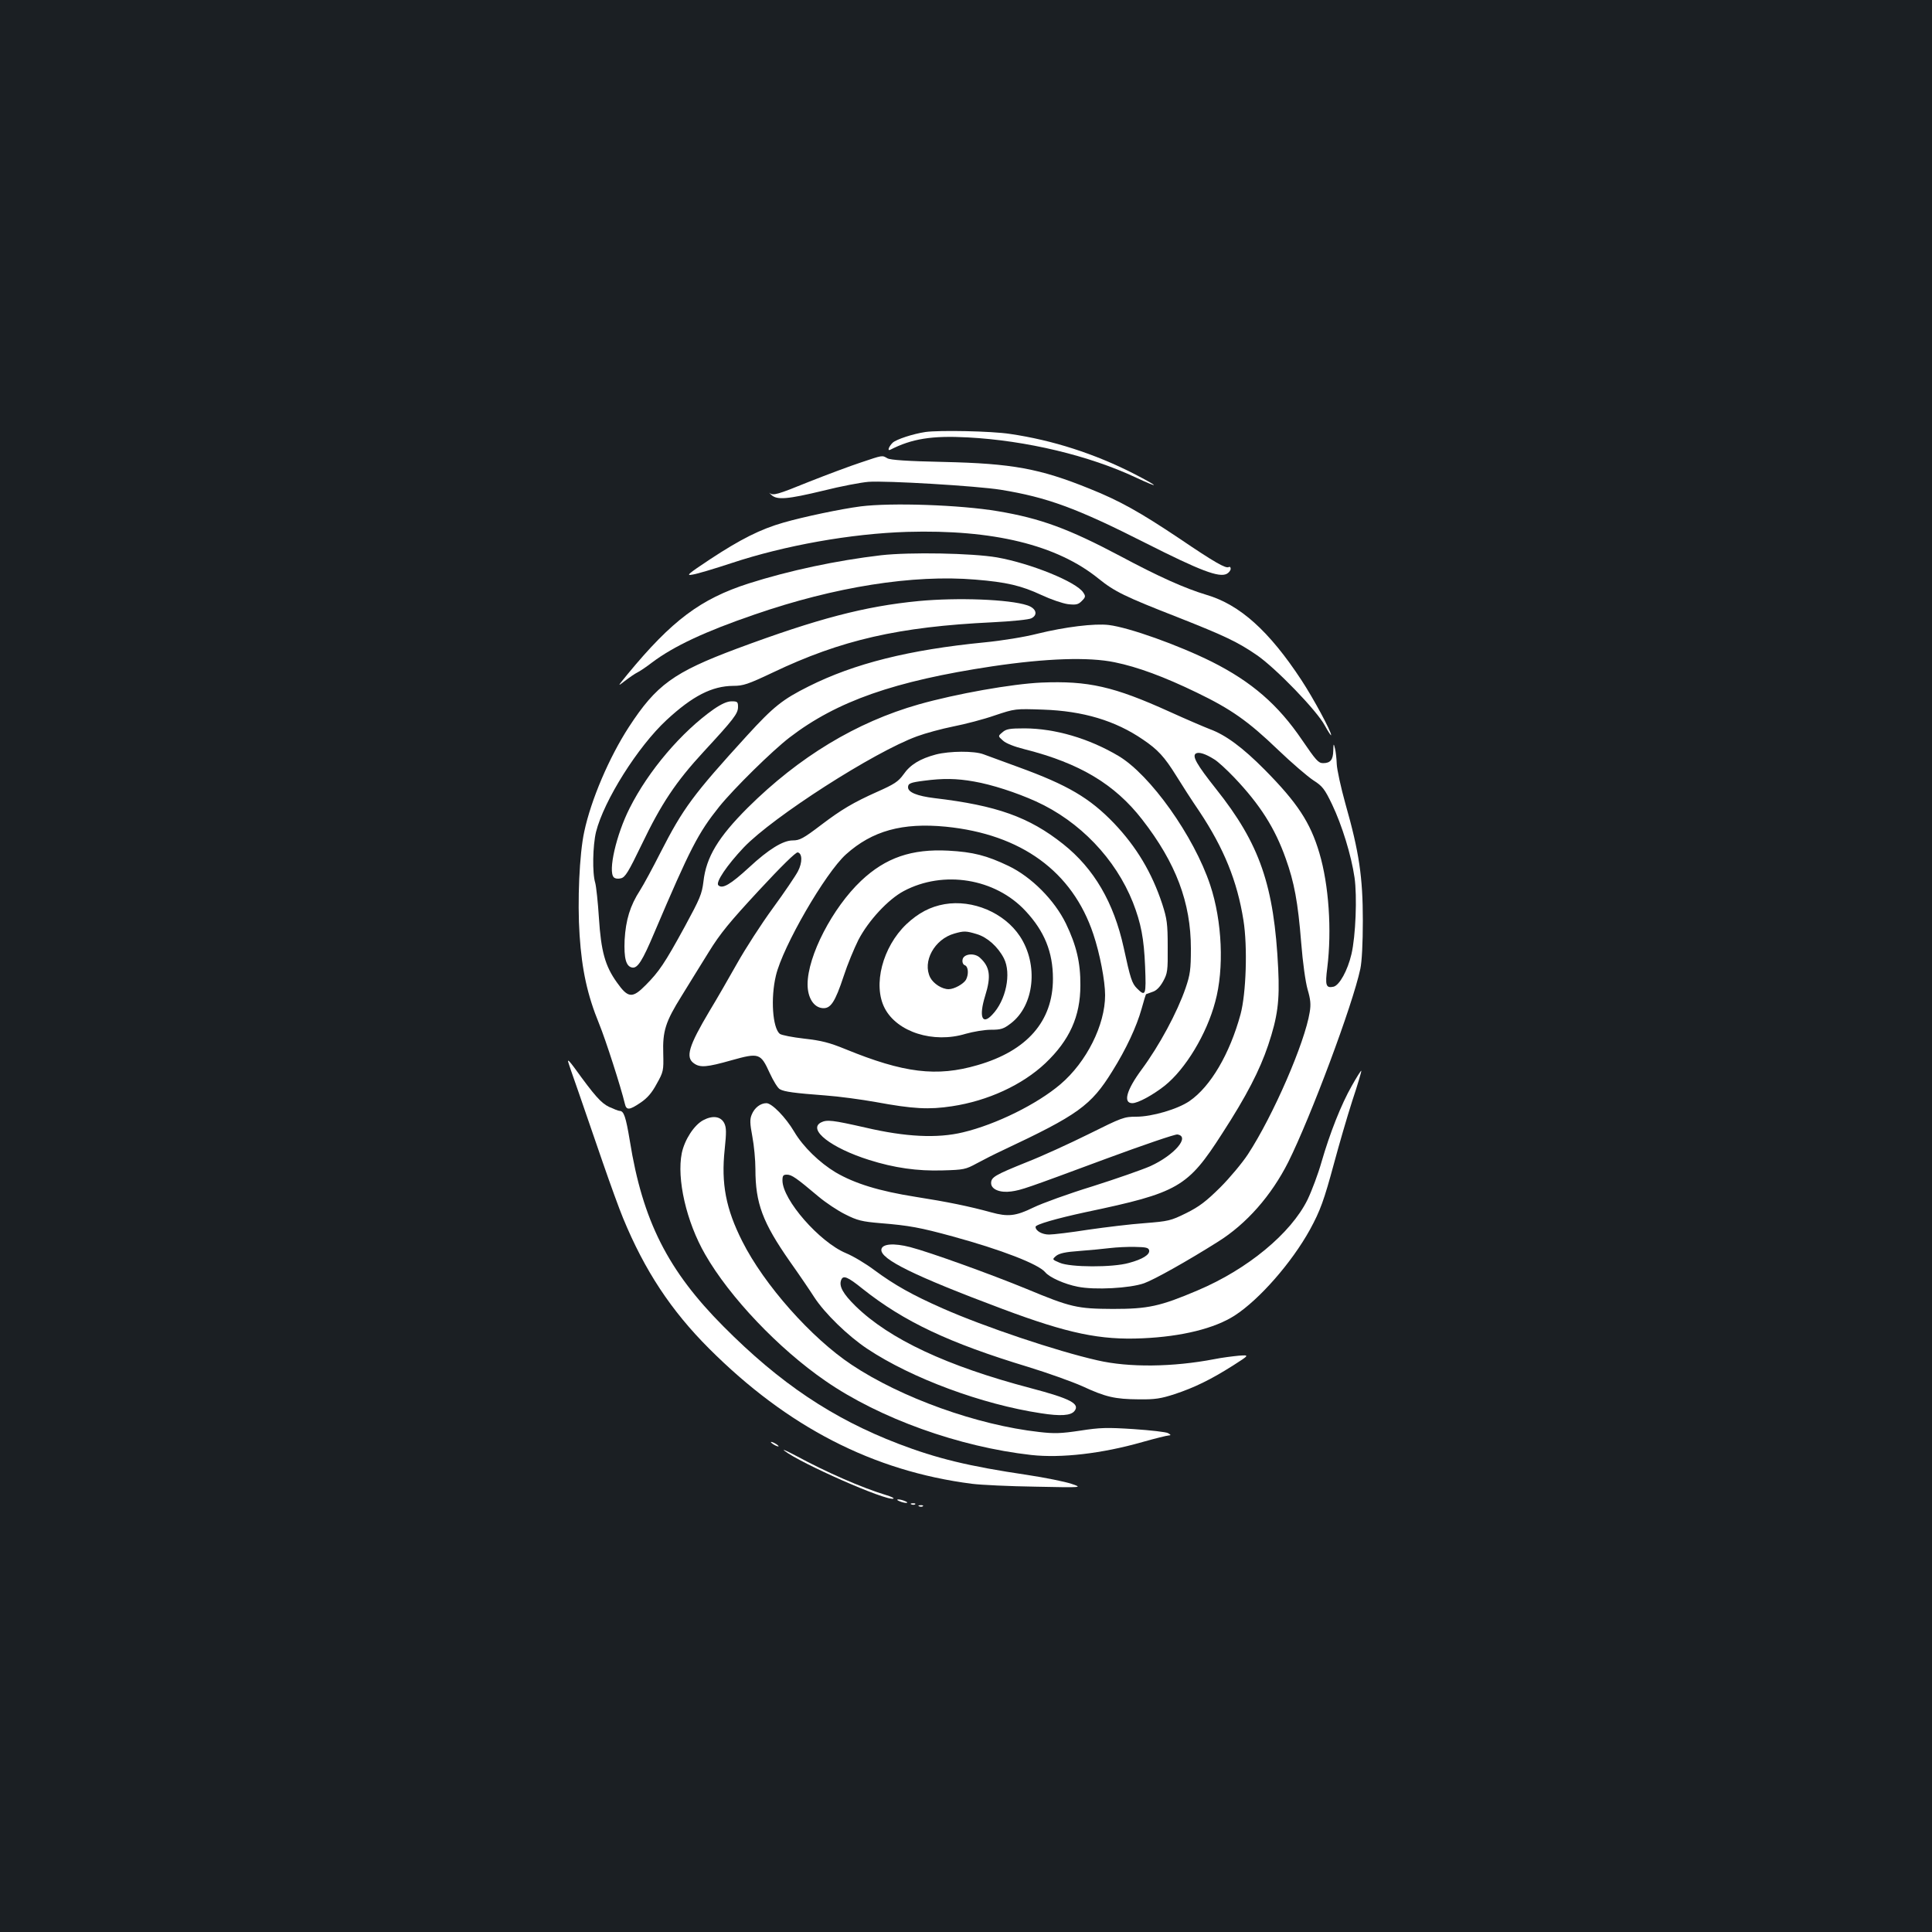 <?xml version="1.0" standalone="no"?>
<!DOCTYPE svg PUBLIC "-//W3C//DTD SVG 20010904//EN"
 "http://www.w3.org/TR/2001/REC-SVG-20010904/DTD/svg10.dtd">
<svg version="1.0" xmlns="http://www.w3.org/2000/svg"
 width="1000pt" height="1000pt" viewBox="0 0 1000 1000"
 preserveAspectRatio="xMidYMid meet">
<rect width="100%" height="100%" fill="#1b1f23"/>
<g transform="translate(0,1000) scale(0.1,-0.1)"
fill="#ffffff" stroke="none">
<path d="M4790 7764 c-66 -10 -150 -38 -169 -55 -20 -19 -30 -45 -13 -37 111
57 215 74 401 64 302 -16 629 -94 871 -208 129 -60 121 -48 -13 21 -200 102
-419 173 -639 205 -96 15 -367 20 -438 10z"/>
<path d="M4455 7606 c-55 -18 -175 -63 -266 -99 -167 -68 -187 -73 -205 -59
-5 4 -1 -1 9 -10 29 -27 84 -22 267 22 91 23 197 43 235 46 89 7 560 -21 685
-41 239 -39 391 -94 750 -276 283 -143 380 -180 420 -159 11 6 20 18 20 26 0
8 -4 12 -10 9 -15 -9 -73 24 -256 148 -202 135 -308 195 -463 257 -259 105
-402 131 -756 139 -188 4 -277 10 -292 19 -28 16 -22 17 -138 -22z"/>
<path d="M4455 7379 c-101 -13 -296 -54 -400 -84 -119 -34 -222 -86 -380 -190
-116 -77 -126 -86 -90 -79 22 3 112 30 200 59 277 92 620 153 910 162 445 13
775 -67 991 -242 83 -67 136 -93 410 -200 243 -96 311 -128 411 -197 98 -68
309 -286 350 -363 18 -33 33 -55 33 -50 0 20 -91 189 -154 285 -167 254 -318
390 -491 441 -113 34 -247 94 -447 201 -266 141 -412 195 -633 232 -195 33
-551 45 -710 25z"/>
<path d="M4560 7126 c-230 -27 -475 -79 -685 -146 -249 -80 -397 -191 -627
-470 -53 -65 -53 -65 -13 -34 22 17 51 37 65 44 14 7 48 30 75 51 112 84 273
160 530 248 416 144 822 208 1143 181 161 -13 238 -31 343 -80 47 -22 108 -43
136 -47 43 -5 54 -2 72 16 20 20 21 25 8 44 -35 55 -272 151 -447 182 -129 22
-450 28 -600 11z"/>
<path d="M4755 6889 c-279 -27 -523 -91 -940 -246 -329 -123 -418 -188 -560
-406 -102 -157 -196 -377 -231 -542 -25 -114 -36 -360 -24 -536 12 -180 40
-309 101 -458 34 -83 113 -329 133 -413 8 -36 23 -35 82 5 34 23 58 50 83 97
35 62 36 69 34 155 -4 119 12 167 95 300 37 61 101 163 141 228 59 96 109 156
259 318 115 124 191 199 201 197 24 -5 25 -52 1 -98 -12 -23 -70 -109 -130
-191 -60 -82 -143 -211 -185 -286 -43 -76 -106 -186 -142 -245 -109 -183 -126
-241 -81 -272 32 -23 67 -20 194 16 143 40 151 37 198 -66 19 -41 42 -79 53
-84 23 -13 76 -20 235 -32 70 -5 187 -21 260 -34 195 -36 276 -40 395 -22 186
28 364 110 484 223 125 119 181 242 181 403 1 118 -21 208 -75 320 -59 121
-178 241 -297 298 -113 54 -183 72 -311 79 -190 10 -325 -36 -452 -156 -148
-140 -277 -389 -277 -536 0 -68 31 -119 77 -123 42 -4 65 30 110 166 19 59 54
143 76 187 52 100 154 210 235 253 205 109 473 66 630 -103 98 -105 142 -213
142 -351 0 -220 -134 -373 -390 -447 -212 -62 -382 -41 -685 83 -81 33 -122
44 -212 54 -61 7 -118 18 -127 25 -37 31 -48 184 -20 301 35 150 256 532 363
628 136 122 292 165 517 143 390 -39 655 -232 763 -556 34 -101 61 -243 61
-316 0 -154 -96 -346 -231 -461 -121 -103 -333 -208 -505 -249 -133 -32 -297
-24 -506 25 -168 38 -198 42 -229 26 -69 -37 53 -132 250 -194 130 -41 249
-58 380 -54 109 3 119 5 176 36 33 18 94 49 135 68 389 183 457 231 567 409
72 115 126 231 152 324 11 41 22 75 23 75 2 1 16 6 33 12 20 6 38 24 55 54 23
42 25 54 24 180 0 120 -4 145 -28 220 -54 164 -134 297 -250 419 -126 131
-240 198 -496 291 -80 29 -161 59 -180 66 -48 18 -174 17 -245 -1 -83 -22
-134 -53 -169 -104 -27 -37 -47 -50 -137 -90 -123 -55 -185 -92 -289 -171 -92
-70 -111 -80 -147 -80 -50 0 -125 -46 -225 -139 -97 -89 -139 -114 -160 -93
-15 15 44 103 132 196 151 158 674 494 897 575 43 16 128 39 188 51 61 12 157
37 214 57 105 35 105 35 250 30 207 -7 374 -57 517 -155 77 -52 111 -89 172
-187 27 -44 81 -128 120 -185 127 -191 196 -361 228 -563 22 -137 14 -379 -15
-487 -56 -205 -155 -374 -264 -449 -61 -42 -194 -81 -275 -81 -64 0 -74 -4
-247 -90 -99 -49 -243 -115 -320 -145 -166 -67 -185 -78 -185 -109 0 -32 46
-51 104 -43 55 8 72 14 490 169 192 71 359 128 370 126 68 -10 -15 -107 -140
-164 -41 -18 -175 -65 -298 -104 -124 -38 -262 -88 -307 -110 -92 -45 -132
-49 -219 -25 -112 31 -230 55 -390 80 -190 30 -316 69 -415 127 -83 50 -168
132 -214 210 -45 76 -116 148 -144 148 -31 0 -62 -24 -76 -59 -10 -23 -10 -45
3 -113 9 -47 16 -123 16 -169 0 -177 37 -276 178 -478 49 -69 106 -153 127
-186 54 -83 174 -200 275 -267 229 -152 593 -287 898 -333 102 -16 154 -12
173 11 31 38 -21 65 -226 119 -433 114 -731 253 -907 425 -64 63 -87 103 -74
135 10 26 33 17 111 -46 214 -170 447 -280 856 -404 101 -31 227 -76 281 -100
121 -56 168 -67 293 -68 84 -1 114 4 185 27 102 34 185 74 302 148 86 55 86
55 30 51 -31 -3 -88 -10 -127 -18 -214 -41 -441 -44 -605 -6 -212 48 -586 174
-799 268 -159 70 -251 122 -354 198 -45 34 -112 74 -149 89 -136 57 -328 276
-328 376 0 25 4 30 23 30 25 0 49 -17 163 -113 38 -32 101 -74 140 -93 61 -31
86 -37 180 -45 150 -12 208 -23 376 -69 252 -69 443 -143 478 -185 22 -27 101
-62 168 -75 88 -18 271 -8 344 18 53 19 224 115 381 214 149 93 277 239 365
413 116 233 333 812 373 1000 8 37 13 132 13 250 0 224 -19 355 -90 604 -24
86 -44 179 -45 206 -1 28 -5 64 -9 80 -7 29 -8 28 -9 -10 -1 -48 -15 -65 -53
-65 -24 0 -37 15 -108 119 -124 183 -261 302 -468 406 -173 86 -427 177 -533
190 -73 9 -227 -10 -369 -45 -66 -17 -183 -36 -275 -45 -388 -38 -673 -109
-910 -228 -134 -67 -181 -104 -318 -254 -280 -307 -331 -376 -449 -607 -39
-77 -86 -164 -105 -194 -52 -80 -74 -154 -80 -257 -4 -95 7 -137 39 -143 28
-5 53 34 115 181 186 437 227 516 336 652 75 93 274 289 364 358 245 188 543
292 1048 368 282 42 501 49 635 21 118 -24 256 -75 425 -157 176 -85 265 -147
419 -295 72 -69 155 -140 184 -159 47 -30 58 -44 97 -125 51 -107 99 -262 116
-378 14 -98 6 -303 -16 -397 -20 -85 -62 -160 -92 -168 -40 -9 -45 6 -33 98
24 195 8 429 -41 594 -47 159 -115 261 -283 431 -114 115 -202 180 -284 210
-26 10 -120 50 -208 90 -289 131 -421 161 -664 151 -153 -7 -441 -58 -635
-113 -323 -92 -619 -271 -885 -535 -152 -152 -215 -255 -229 -382 -8 -65 -18
-88 -96 -232 -106 -194 -134 -234 -202 -303 -70 -71 -92 -69 -150 13 -61 85
-82 161 -93 334 -5 80 -14 162 -19 181 -16 51 -13 193 4 264 41 163 217 442
365 579 135 125 235 176 345 177 52 0 76 8 205 69 354 169 653 237 1136 260
102 5 191 14 203 21 35 18 24 52 -22 67 -93 31 -360 41 -562 22z m1531 -820
c17 -10 64 -53 103 -94 133 -140 210 -261 266 -419 44 -123 63 -224 80 -436 8
-102 22 -202 33 -241 15 -51 18 -77 11 -118 -25 -157 -188 -534 -320 -736 -29
-44 -93 -121 -143 -171 -74 -73 -108 -99 -176 -133 -81 -40 -92 -42 -215 -52
-72 -5 -203 -21 -293 -34 -89 -14 -180 -25 -202 -25 -36 0 -70 19 -70 40 0 12
107 43 260 76 480 101 527 128 706 407 127 196 194 327 238 457 49 147 60 228
52 395 -21 432 -95 647 -323 933 -99 125 -124 169 -103 182 15 9 49 -1 96 -31z
m-1245 -114 c93 -16 219 -57 321 -103 227 -103 412 -297 502 -523 42 -108 57
-186 63 -331 6 -149 3 -159 -42 -114 -26 26 -34 50 -69 212 -51 232 -153 408
-313 535 -176 140 -344 200 -667 238 -89 11 -136 30 -136 56 0 20 12 25 83 34
98 13 168 12 258 -4z m907 -2427 c4 -22 -34 -46 -105 -65 -84 -24 -304 -23
-358 1 -40 17 -40 17 -18 36 17 13 48 20 120 25 54 4 125 11 158 15 33 4 91 7
130 6 57 -1 70 -4 73 -18z"/>
<path d="M3694 6329 c-166 -117 -337 -317 -435 -512 -69 -136 -113 -327 -82
-358 7 -7 23 -9 37 -5 22 5 39 33 107 174 102 213 178 326 320 480 156 169
179 198 179 233 0 26 -3 29 -33 29 -23 0 -52 -13 -93 -41z"/>
<path d="M5189 6210 c-24 -20 -24 -20 2 -43 16 -15 60 -32 112 -45 285 -72
467 -181 609 -364 175 -225 252 -430 252 -668 0 -109 -4 -135 -27 -203 -44
-128 -137 -300 -228 -423 -79 -107 -97 -174 -48 -174 29 0 106 42 167 90 108
86 218 268 262 435 47 171 36 418 -26 604 -84 253 -311 572 -476 669 -154 91
-327 141 -484 142 -77 0 -96 -3 -115 -20z"/>
<path d="M4889 5320 c-74 -13 -135 -45 -198 -104 -123 -118 -174 -314 -112
-434 64 -124 252 -184 419 -133 39 11 97 21 130 21 53 0 66 4 104 33 122 93
144 304 47 451 -81 122 -244 191 -390 166z m167 -155 c54 -16 109 -65 140
-125 40 -78 11 -219 -61 -293 -52 -55 -69 -9 -36 98 32 102 25 151 -27 198
-29 27 -86 20 -90 -11 -2 -13 3 -25 12 -28 18 -7 21 -46 6 -75 -13 -22 -61
-49 -90 -49 -34 0 -78 28 -95 60 -42 82 21 199 125 228 49 14 60 14 116 -3z"/>
<path d="M2940 4507 c0 -3 25 -77 56 -164 30 -87 86 -249 124 -360 38 -110 85
-240 105 -288 112 -272 249 -479 445 -675 406 -406 848 -634 1360 -700 47 -6
195 -13 330 -15 245 -5 245 -5 185 15 -33 11 -136 32 -229 46 -304 45 -467 85
-666 161 -341 131 -613 313 -905 607 -288 289 -419 548 -485 961 -21 126 -31
155 -53 155 -6 0 -31 10 -55 21 -41 20 -74 57 -178 201 -26 35 -34 43 -34 35z"/>
<path d="M6997 4380 c-55 -96 -114 -246 -157 -395 -17 -60 -50 -148 -72 -194
-86 -175 -311 -361 -569 -470 -195 -83 -257 -96 -439 -96 -185 1 -217 8 -450
105 -180 74 -498 189 -599 215 -85 22 -145 17 -149 -12 -7 -50 170 -137 629
-309 337 -126 504 -161 723 -151 203 9 373 51 477 118 128 83 295 274 389 444
54 99 73 152 125 344 25 93 67 238 94 322 28 84 49 155 47 157 -2 1 -24 -33
-49 -78z"/>
<path d="M3640 4202 c-47 -25 -96 -100 -111 -170 -27 -133 23 -355 121 -525
126 -220 379 -487 623 -655 281 -194 691 -341 1065 -383 154 -17 365 7 575 67
67 19 128 34 136 34 13 1 12 3 -3 12 -10 6 -90 15 -178 21 -139 9 -174 8 -277
-8 -100 -15 -134 -16 -212 -7 -322 36 -714 177 -971 348 -209 139 -453 414
-566 639 -85 168 -110 299 -91 476 9 87 9 112 -2 135 -18 36 -60 42 -109 16z"/>
<path d="M3990 2536 c0 -3 9 -10 20 -16 11 -6 20 -8 20 -6 0 3 -9 10 -20 16
-11 6 -20 8 -20 6z"/>
<path d="M4060 2491 c83 -65 527 -261 564 -248 6 2 -11 11 -39 19 -125 38
-306 117 -465 203 -47 25 -74 37 -60 26z"/>
<path d="M4655 2230 c11 -5 27 -9 35 -9 9 0 8 4 -5 9 -11 5 -27 9 -35 9 -9 0
-8 -4 5 -9z"/>
<path d="M4718 2213 c7 -3 16 -2 19 1 4 3 -2 6 -13 5 -11 0 -14 -3 -6 -6z"/>
<path d="M4758 2203 c7 -3 16 -2 19 1 4 3 -2 6 -13 5 -11 0 -14 -3 -6 -6z"/>
</g>
</svg>
